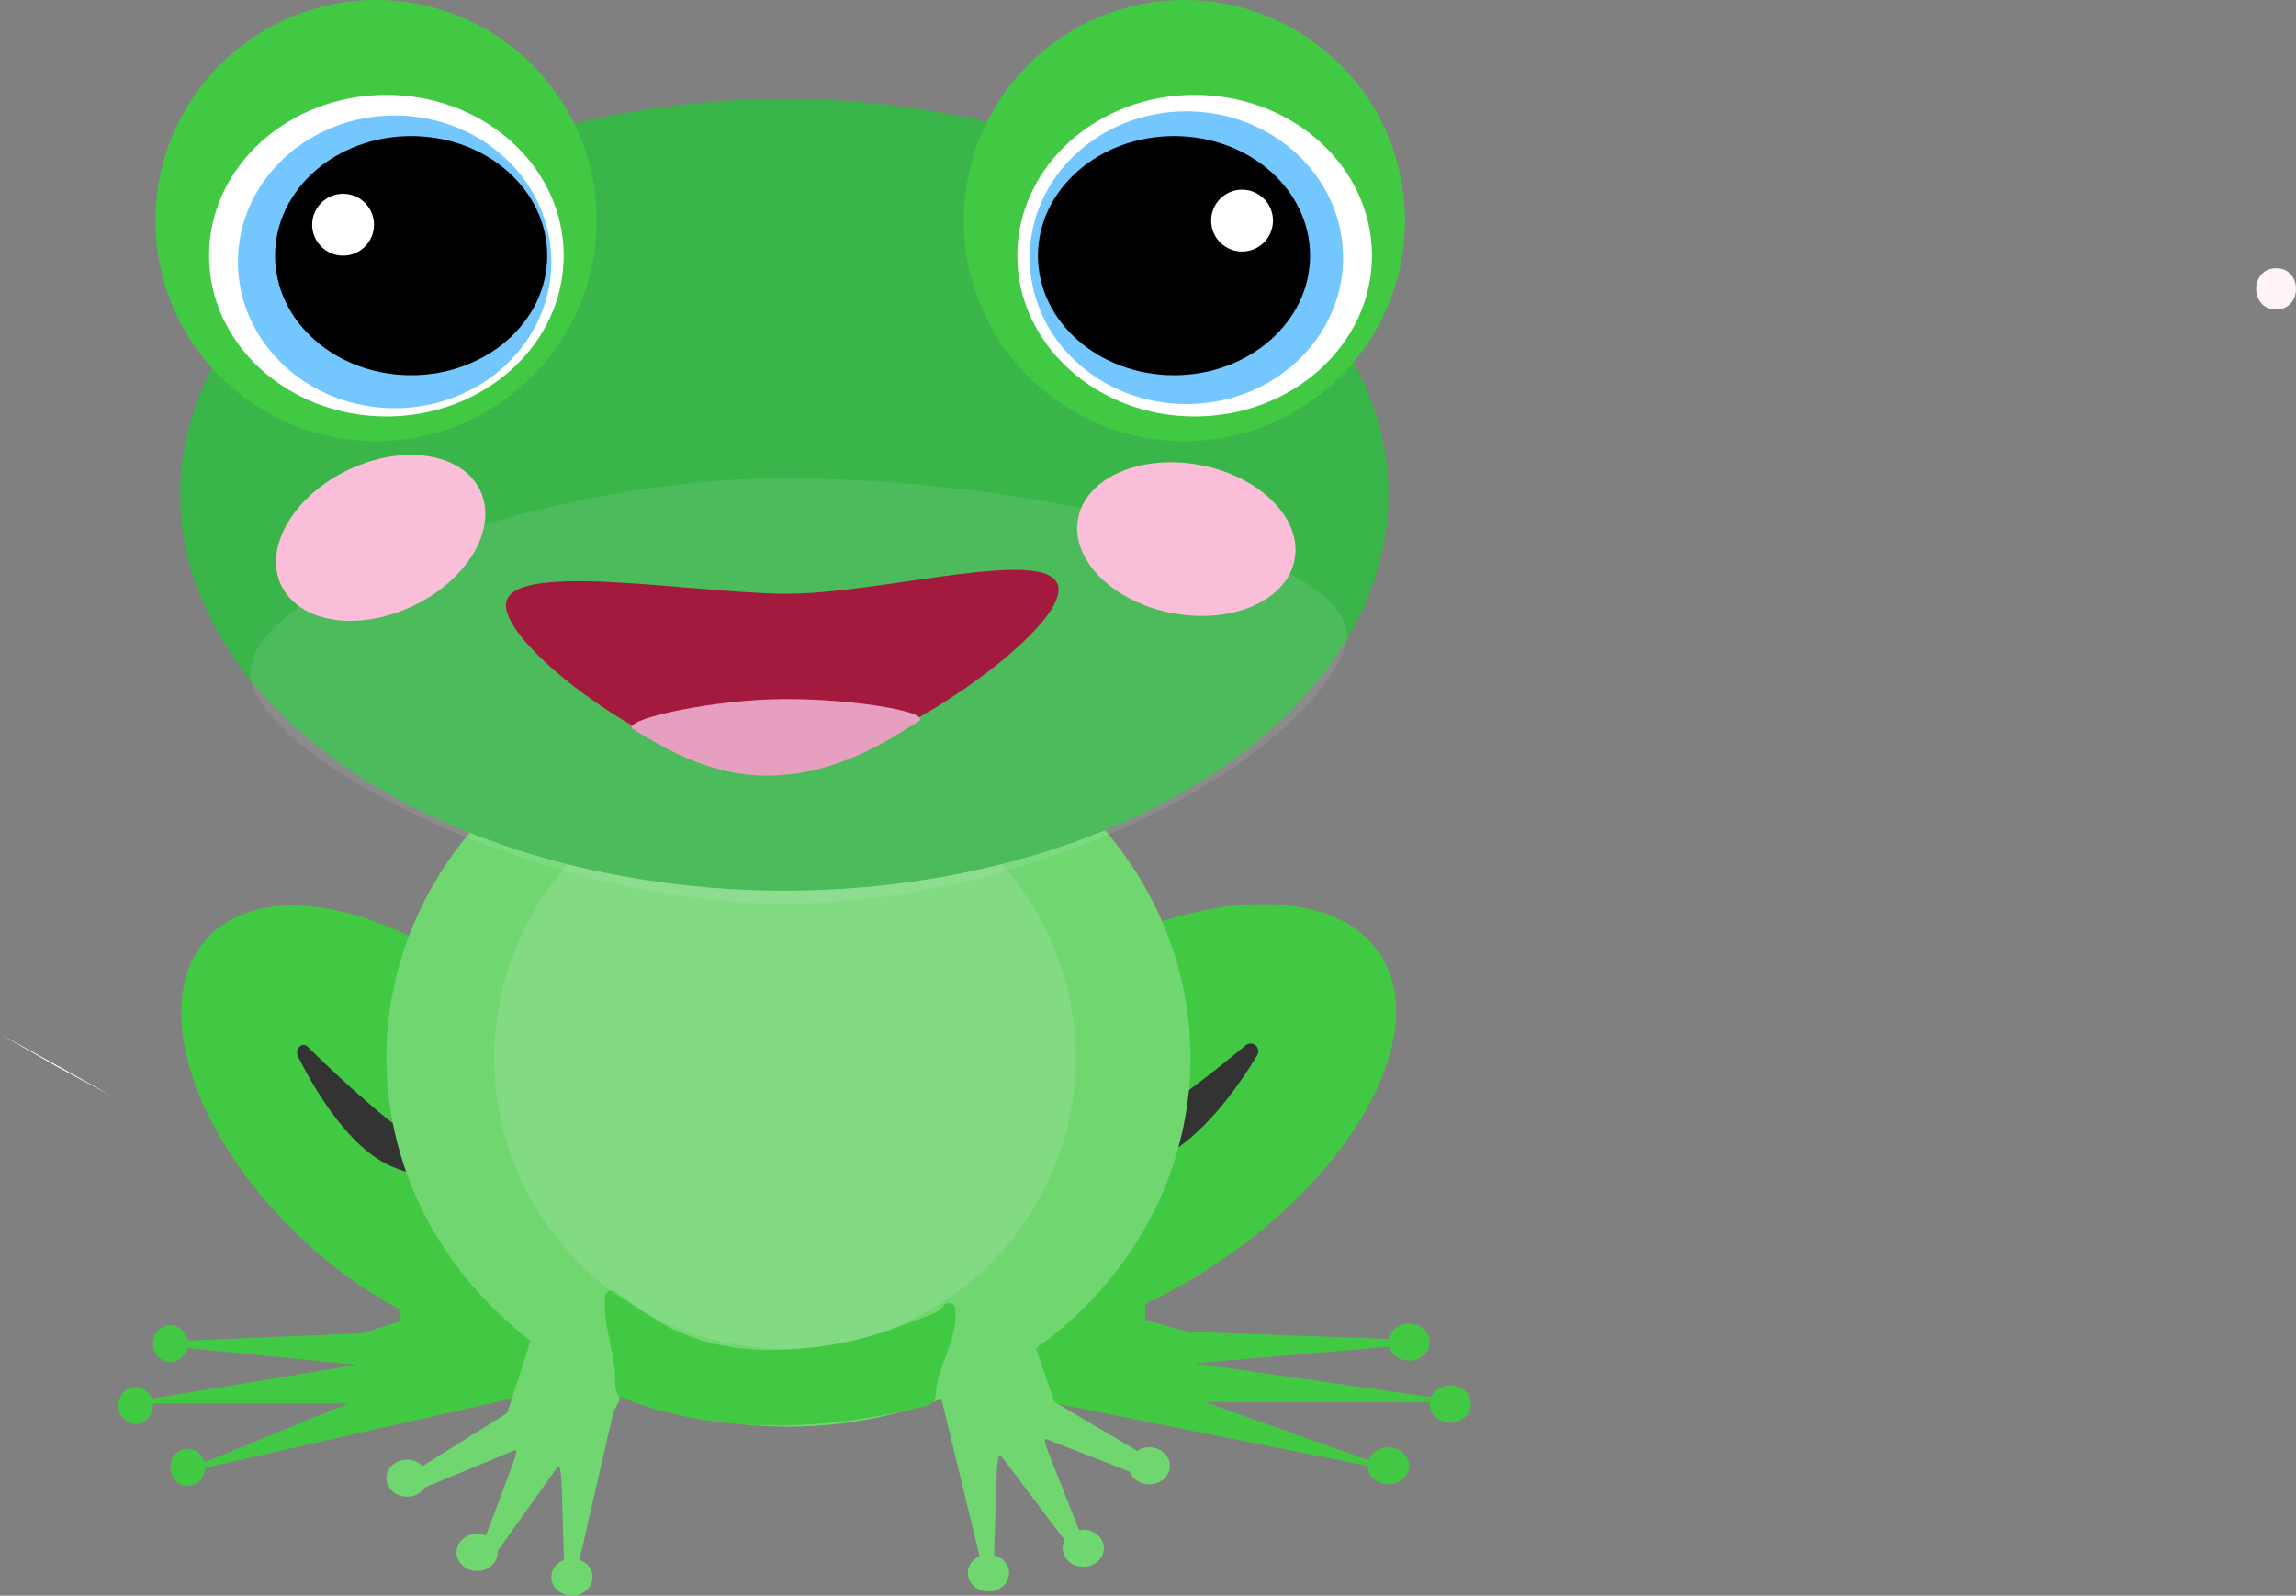 <?xml version="1.0" encoding="UTF-8"?>
<svg id="Layer_1" data-name="Layer 1" xmlns="http://www.w3.org/2000/svg" viewBox="0 0 556.78 387">
  <rect x="0" y="0" width="556.78" height="387" fill="#808080" stroke="none"/>
  <defs>
    <style>
      .cls-1 {
        opacity: .1;
      }

      .cls-1, .cls-2 {
        fill: #f2f2f2;
      }

      .cls-1, .cls-2, .cls-3, .cls-4, .cls-5, .cls-6, .cls-7, .cls-8, .cls-9, .cls-10, .cls-11, .cls-12, .cls-13 {
        stroke-width: 0px;
      }

      .cls-2 {
        opacity: .15;
      }

      .cls-14 {
        stroke: #42c943;
        stroke-miterlimit: 10;
      }

      .cls-14, .cls-8 {
        fill: #42c943;
      }

      .cls-4 {
        fill: #fabed8;
      }

      .cls-5 {
        fill: #74c6ff;
      }

      .cls-6 {
        fill: #6fd670;
      }

      .cls-7 {
        fill: #39b54a;
      }

      .cls-9 {
        fill: #a31a3e;
      }

      .cls-10 {
        fill: #333;
      }

      .cls-11 {
        fill: #fff;
      }

      .cls-12 {
        fill: #fff4f7;
      }

      .cls-13 {
        fill: #e69fbf;
      }
    </style>
  </defs>
  <path class="cls-12" d="m551.95,65.06c-6.43,0-6.45,10,0,10s6.45-10,0-10Z"/>
  <polyline class="cls-11" points="0 250.76 14 258.76 27 265.76"/>
  <polyline class="cls-11" points="0 250.76 14 258.76 27 265.76"/>
  <polygon class="cls-14" points="97.41 320.86 87.87 323.86 39.31 325.86 90.47 330.86 35.84 339.86 87.01 339.86 47.98 355.86 160.2 330.5 112.06 315.32 97.37 312.86 97.41 320.86"/>
  <ellipse class="cls-8" cx="99.47" cy="273.03" rx="37.98" ry="67" transform="translate(-168.34 160.25) rotate(-47.15)"/>
  <path class="cls-10" d="m112.01,286.1c1.83.04,2.22-3.03.47-3.65-3.41-1.21-7.19-2.97-11.05-5.53-8.94-5.93-19.99-16.31-26.82-23.05-1.36-1.34-3.25.6-2.34,2.4,4.11,8.13,11.11,19.71,19.71,25.06,5.7,3.54,13.37,4.64,20.04,4.78Z"/>
  <ellipse class="cls-8" cx="41.31" cy="325.86" rx="4.2" ry="4.5"/>
  <ellipse class="cls-8" cx="32.9" cy="340.86" rx="4.2" ry="4.5"/>
  <ellipse class="cls-8" cx="45.51" cy="355.86" rx="4.2" ry="4.5"/>
  <polygon class="cls-14" points="277.2 320.5 288.2 323.5 344.2 325.5 285.2 330.5 348.2 339.5 289.2 339.5 334.2 355.5 234.2 335.5 260.31 314.96 277.25 312.5 277.2 320.5"/>
  <ellipse class="cls-8" cx="272.51" cy="272.67" rx="74.58" ry="40.59" transform="translate(-105.47 196.89) rotate(-33.68)"/>
  <path class="cls-10" d="m257.58,285.75c-2.18.04-2.65-3.03-.56-3.65,4.05-1.21,8.55-2.97,13.15-5.53,10.63-5.93,23.79-16.31,31.91-23.05,1.62-1.34,3.87.6,2.79,2.4-4.89,8.13-13.21,19.71-23.44,25.06-6.78,3.54-15.91,4.64-23.84,4.78Z"/>
  <path class="cls-6" d="m158.52,327.75l-13.61-2.16c-.49-.08-.91-.41-1.13-.9l-6.09-13.5c-.55-1.22-2.14-1.22-2.69,0l-6.36,14.09c-.05.12-5.58,17.32-5.65,17.42l-20.77,13c-.98,1.27-.5,5.53.94,5l21.71-9c1.18-.43-1.48,5.71-1.89,7l-7.16,19.11c-.53,1.67,1.39,2.95,2.5,1.67l16.93-23.79c.92-1.05.99,5.82,1.04,7.28l.55,18.13c.06,1.9,2.53,2.19,2.96.35l8.96-39.04c-.36-.67-.55-1.41-.41-2.17.18-.96,1.09-1.54,2.02-1.55.39,0,.77.09,1.11.24l7.86-8.38c.89-.95.4-2.61-.83-2.8Z"/>
  <path class="cls-6" d="m242.98,308.49l6.73,14.09c.06.12,5.91,17.32,5.99,17.42l22,13c1.04,1.27.53,5.53-1,5l-23-9c-1.25-.43,1.57,5.71,2,7l7.58,19.11c.56,1.67-1.47,2.95-2.65,1.67l-17.93-23.79c-.97-1.05-1.05,5.82-1.1,7.28l-.59,18.13c-.06,1.9-2.68,2.19-3.13.35l-9.56-39.35c-.07-.3-.22-.56-.43-.78l-10.71-10.78c-.94-.95-.42-2.61.88-2.8l14.42-2.16c.52-.08.97-.41,1.2-.9l6.45-13.5c.58-1.22,2.27-1.22,2.85,0Z"/>
  <ellipse class="cls-6" cx="191.2" cy="256.5" rx="97.5" ry="89.5"/>
  <ellipse class="cls-6" cx="239.7" cy="381.5" rx="5" ry="4.5"/>
  <ellipse class="cls-6" cx="262.7" cy="375.5" rx="5" ry="4.5"/>
  <ellipse class="cls-6" cx="278.7" cy="355.5" rx="5" ry="4.5"/>
  <ellipse class="cls-6" cx="138.7" cy="382.5" rx="5" ry="4.5"/>
  <ellipse class="cls-6" cx="115.7" cy="376.5" rx="5" ry="4.5"/>
  <ellipse class="cls-6" cx="98.7" cy="358.5" rx="5" ry="4.5"/>
  <ellipse class="cls-8" cx="341.7" cy="325.5" rx="5" ry="4.5"/>
  <ellipse class="cls-8" cx="351.7" cy="340.5" rx="5" ry="4.5"/>
  <ellipse class="cls-8" cx="336.7" cy="355.5" rx="5" ry="4.5"/>
  <g>
    <path class="cls-8" d="m230.2,317.5c-1.26,2.14-7.74,4.08-10,5-10.63,4.32-23.8,6.69-35.23,6.34-2.97-.09-5.95-.24-8.88-.7-4.19-.67-7.95-2.02-11.89-3.63-4.99-2.04-11.47-7.03-16-10-.67,6.75,3.4,15.85,2.28,22.71,11.44,4.71,23.82,6.84,36.15,6.99,12.66.16,25.29-1.71,37.62-4.68.33-.08.69-.18.91-.45.22-.28.24-.67.25-1.03.13-5.98,5.47-14.61,4.78-20.54Z"/>
    <path class="cls-8" d="m228.9,316.74c-.9,1.39-3.32,2.12-4.79,2.7-1.94.76-3.9,1.47-5.85,2.21-5.65,2.15-11.55,3.65-17.51,4.61-12.25,1.97-25.27,1.81-36.71-3.46-5.42-2.49-10.13-6.34-15.09-9.6-1.03-.68-2.17.24-2.26,1.3-.32,3.73.52,7.48,1.24,11.12s1.65,7.48,1.09,11.2c-.13.88.22,1.51,1.05,1.85,13.07,5.34,27.29,7.39,41.36,7.01,7.18-.19,14.35-1,21.42-2.24,3.64-.64,7.25-1.39,10.85-2.24,1.48-.35,2.79-.71,3.13-2.39.25-1.27.22-2.55.53-3.83,1.38-5.69,4.92-11.47,4.32-17.48-.19-1.9-3.19-1.92-3,0,.49,4.99-2.22,9.99-3.65,14.64-.34,1.1-.64,2.21-.85,3.34-.1.55-.18,1.1-.23,1.65-.01.15.03.79-.06.9-.11.14-.89.23-1,.26-3.36.79-6.74,1.5-10.14,2.11-13.32,2.38-27.08,3.19-40.5,1.18-7.33-1.1-14.53-3.02-21.4-5.82l1.05,1.85c1.17-7.85-2.91-15.31-2.23-23.11l-2.26,1.3c4.73,3.11,9.22,6.69,14.3,9.22,5.91,2.95,12.43,4.68,19.01,5.12,12.66.86,25.61-.92,37.53-5.3,2.42-.89,4.85-1.78,7.24-2.75,2.11-.86,4.68-1.83,5.97-3.84,1.05-1.63-1.54-3.13-2.59-1.51Z"/>
  </g>
  <ellipse class="cls-2" cx="190.36" cy="256.55" rx="70.5" ry="70.55"/>
  <ellipse class="cls-7" cx="190.2" cy="120" rx="146.5" ry="96"/>
  <path class="cls-1" d="m61.44,166.98c-9.01-21.6,65.93-50.04,124.95-50.94,63.41-.97,148.63,19.35,139.65,41.47-11.55,28.43-77,62.89-139.51,61.55-55.86-1.2-116.69-31.93-125.09-52.07Z"/>
  <path class="cls-9" d="m122.7,147c-.53-11.29,43.43-3.37,67-3s66.93-12.51,67-1c.07,11.55-46.44,44.1-71.4,44.12-22.31.02-62.07-28.92-62.6-40.12Z"/>
  <path class="cls-13" d="m153.7,177c-4-2.26,16.77-6.79,32.95-7.38,17.38-.64,40.06,2.95,36.05,5.38-6.89,4.18-19.26,12.91-36.4,13.1-15.32.17-27.52-8.23-32.6-11.1Z"/>
  <path class="cls-6" d="m145.64,333.85c.29.94.42,1.91.6,2.86.2,1.05.5,2.09,1.04,3.03.39.68,1.38.97,2.05.54s.95-1.32.54-2.05c-.06-.11-.12-.22-.18-.33-.03-.06-.05-.11-.08-.17-.06-.15-.05-.11.04.1,0-.09-.1-.26-.13-.35s-.06-.18-.08-.26c-.14-.46-.24-.93-.33-1.4-.17-.93-.31-1.87-.58-2.77-.23-.75-1.06-1.3-1.85-1.05s-1.29,1.04-1.05,1.85h0Z"/>
  <path class="cls-6" d="m147.84,343.08c.53-.42,1.02-.87,1.37-1.47.15-.26.25-.54.38-.8s.29-.54.46-.8c.21-.31.25-.8.15-1.16s-.36-.73-.69-.9c-.35-.18-.77-.28-1.16-.15s-.67.35-.9.69c-.2.3-.38.61-.53.94s-.28.64-.49.92l.23-.3c-.27.35-.61.63-.96.9-.28.22-.44.72-.44,1.06,0,.37.16.81.44,1.06s.66.46,1.06.44l.4-.05c.25-.07.47-.2.66-.39h0Z"/>
  <path class="cls-6" d="m147.41,342.99c.42-.25.82-.55,1.2-.86l-2.51-1.46c-.03.08-.06.16-.09.25l.15-.36c-.08.19-.17.36-.29.53l-.15.36c-.06.2-.07.4-.03.6,0,.14.03.26.1.38.06.19.16.35.31.48l.3.23.36.15c.2.06.4.07.6.03.2,0,.39-.07.56-.18.13-.1.25-.19.38-.29.17-.09.32-.22.42-.39.13-.14.22-.31.27-.51.06-.2.07-.4.03-.6,0-.2-.07-.39-.18-.56l-.23-.3c-.19-.19-.41-.31-.66-.39l-.4-.05c-.27,0-.52.07-.76.2-.13.1-.25.19-.38.29l2.05,2.05c.08-.12.15-.25.22-.38.12-.24.23-.5.31-.75l.05-.4c0-.21-.04-.4-.13-.58-.04-.13-.1-.24-.19-.33-.11-.16-.25-.29-.42-.39l-.36-.15-.4-.05c-.21,0-.4.04-.58.13-.19.06-.35.16-.48.31-.03.02-.06.05-.09.07l.3-.23c-.26.2-.53.38-.81.55-.17.09-.32.22-.42.39-.13.14-.22.31-.27.51-.06.2-.07.4-.03.6,0,.2.07.39.18.56l.23.3c.19.19.41.31.66.39l.4.05c.27,0,.52-.07.76-.2h0Z"/>
  <circle class="cls-8" cx="91.2" cy="53.5" r="53.5"/>
  <ellipse class="cls-11" cx="93.7" cy="62" rx="43" ry="39"/>
  <circle class="cls-8" cx="287.2" cy="53.5" r="53.5"/>
  <ellipse class="cls-11" cx="289.7" cy="62" rx="43" ry="39"/>
  <ellipse class="cls-4" cx="92.32" cy="130.44" rx="26.73" ry="18.27" transform="translate(-47.14 52.41) rotate(-25.48)"/>
  <ellipse class="cls-5" cx="287.7" cy="62.5" rx="38" ry="35.5"/>
  <ellipse class="cls-4" cx="287.68" cy="130.74" rx="18.27" ry="26.73" transform="translate(105.58 388.99) rotate(-79.25)"/>
  <ellipse class="cls-3" cx="284.7" cy="62" rx="33" ry="29"/>
  <circle class="cls-11" cx="301.2" cy="53.5" r="7.5"/>
  <ellipse class="cls-5" cx="95.7" cy="63.5" rx="38" ry="35.5"/>
  <ellipse class="cls-3" cx="99.7" cy="62" rx="33" ry="29"/>
  <circle class="cls-11" cx="83.2" cy="54.5" r="7.5"/>
</svg>